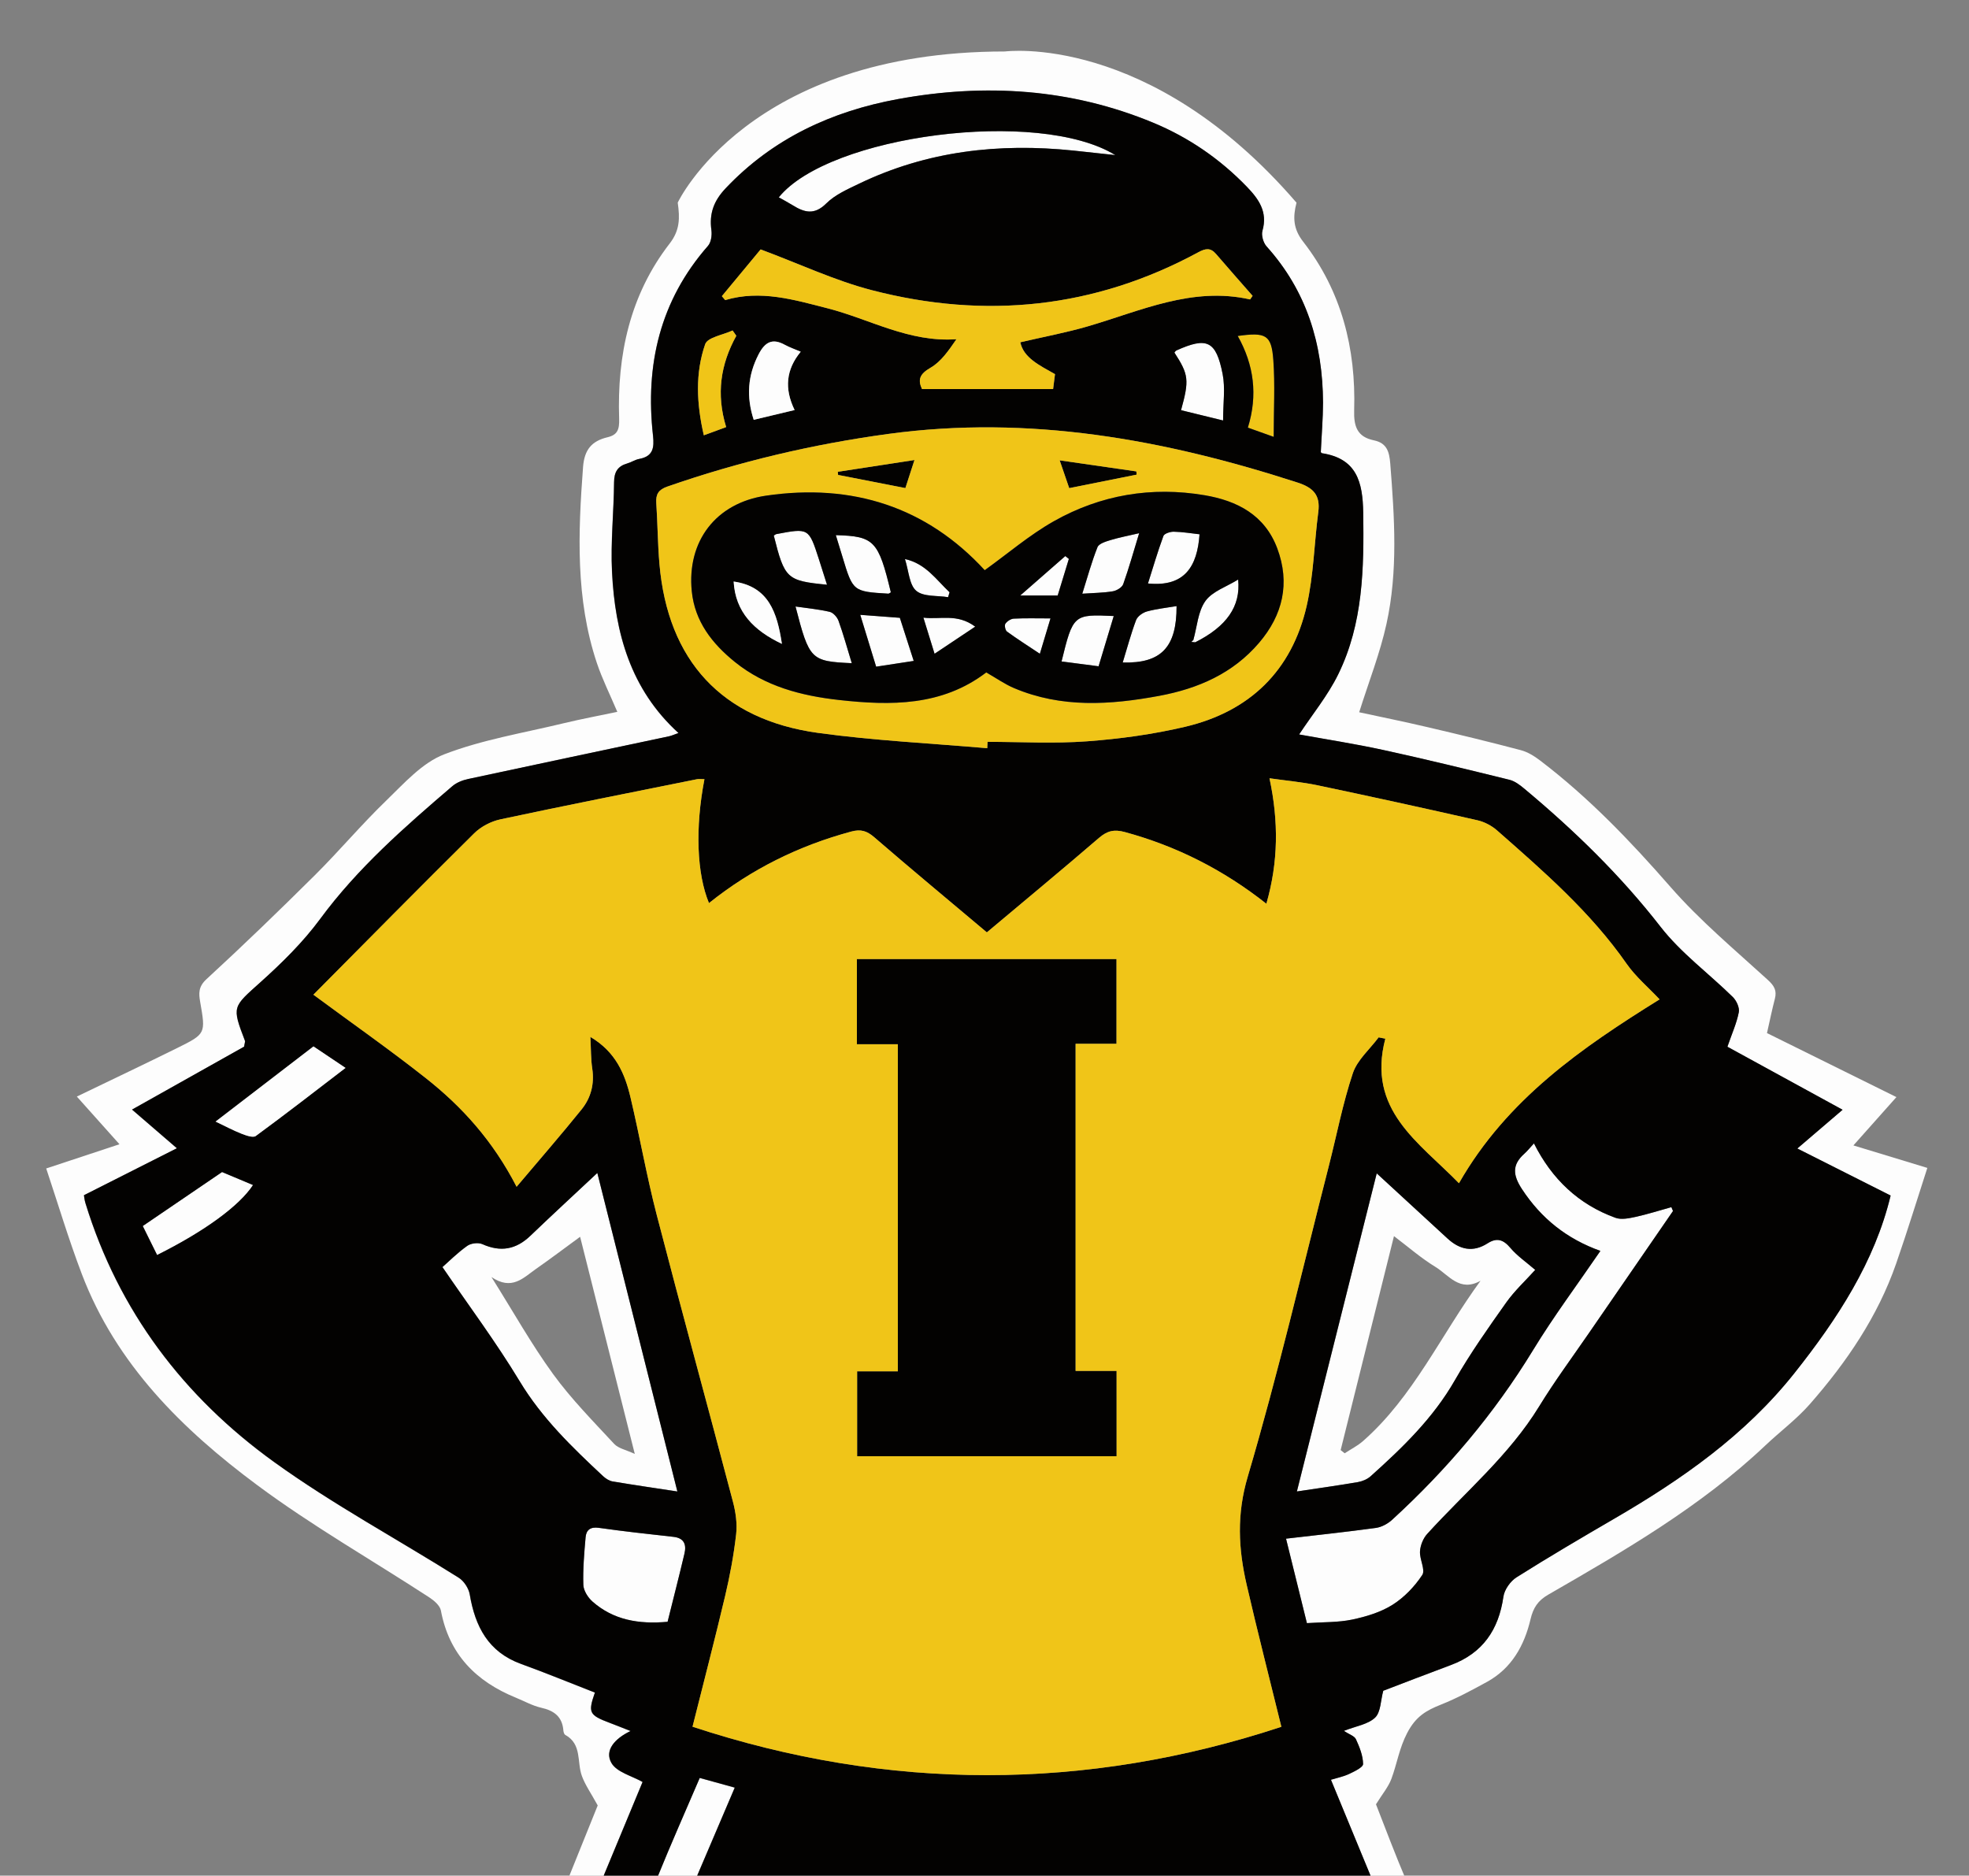 <?xml version="1.0" encoding="utf-8"?>
<!-- Generator: Adobe Illustrator 23.0.3, SVG Export Plug-In . SVG Version: 6.00 Build 0)  -->
<svg version="1.1" id="Layer_1" xmlns="http://www.w3.org/2000/svg" xmlns:xlink="http://www.w3.org/1999/xlink" x="0px" y="0px"
	 viewBox="0 0 612 583" style="enable-background:new 0 0 612 583;" xml:space="preserve">
<rect x="0" y="0" width="612" height="583" fill="#808080" stroke="none"/>
<style type="text/css">
	.st0{fill:#FDFDFD;}
	.st1{fill:#F0C518;}
	.st2{fill:#030201;}
	.st3{clip-path:url(#SVGID_2_);fill:#FDFDFD;}
	.st4{clip-path:url(#SVGID_2_);fill:#030201;}
	.st5{clip-path:url(#SVGID_2_);fill:#F0C518;}
</style>
<path class="st0" d="M399.72,478.26c9.81-1.15,18.89-2.1,27.93-3.35c1.78-0.25,3.7-1.29,5.04-2.52
	c17.01-15.58,31.77-32.99,43.82-52.76c6.37-10.44,13.72-20.28,20.92-30.82c-10.44-3.73-18.38-10.08-24.36-19.18
	c-2.82-4.29-3.2-7.53,0.69-11c0.96-0.86,1.78-1.9,3.02-3.24c5.58,11.13,13.89,18.98,25.33,23.13c1.82,0.66,4.21,0.16,6.24-0.28
	c3.75-0.82,7.43-2,11.14-3.03c0.17,0.4,0.34,0.8,0.51,1.2c-8.73,12.68-17.47,25.35-26.19,38.03c-5.18,7.53-10.63,14.9-15.4,22.68
	c-9.34,15.26-22.99,26.65-34.82,39.67c-1.25,1.38-2.11,3.54-2.23,5.4c-0.16,2.48,1.75,5.78,0.7,7.36c-2.38,3.6-5.63,7-9.27,9.28
	c-3.7,2.32-8.2,3.67-12.54,4.58c-4.35,0.91-8.93,0.75-14.04,1.1C404.1,495.98,401.97,487.36,399.72,478.26z"/>
<path class="st0" d="M427.91,364.71c7.37,6.78,14.69,13.51,22,20.24c3.79,3.49,7.91,4.42,12.45,1.52c2.89-1.85,4.9-1.19,7.11,1.42
	c2.12,2.51,4.93,4.42,7.71,6.83c-3,3.34-6.42,6.48-9.04,10.18c-5.56,7.85-11.15,15.75-15.92,24.09
	c-6.75,11.79-16.27,20.97-26.19,29.87c-1.04,0.94-2.57,1.58-3.97,1.82c-6.36,1.08-12.75,1.97-18.96,2.91
	C411.41,430.45,419.73,397.3,427.91,364.71z M460.17,398.1c-6.48,3.65-9.9-1.81-14.03-4.32c-4.49-2.74-8.5-6.26-12.87-9.56
	c-5.56,22.33-11.07,44.42-16.57,66.51c0.42,0.33,0.83,0.66,1.25,0.99c1.93-1.27,4.04-2.33,5.75-3.84
	C439.32,434.12,447.8,415.06,460.17,398.1z"/>
<path class="st0" d="M137.52,393.85c1.92-1.69,4.62-4.4,7.69-6.6c1.15-0.83,3.44-1.11,4.72-0.54c5.67,2.54,10.45,1.68,14.9-2.58
	c6.94-6.64,14.01-13.16,20.83-19.55c8.15,32.44,16.49,65.62,24.88,99.01c-6.48-0.99-13.31-1.98-20.11-3.12
	c-1.07-0.18-2.17-0.89-2.99-1.65c-9.61-8.97-18.99-18-25.92-29.5C154.17,417.16,145.62,405.73,137.52,393.85z M152.75,396.94
	c6.9,10.98,12.49,20.99,19.19,30.2c5.63,7.74,12.44,14.63,18.96,21.67c1.31,1.41,3.68,1.84,6.4,3.11
	c-5.86-23.29-11.38-45.2-16.99-67.49c-4.99,3.65-9.35,6.95-13.83,10.07C162.63,397.21,159.07,401.23,152.75,396.94z"/>
<path class="st0" d="M207.5,504.1c-9.02,0.81-16.87-0.57-23.35-6.29c-1.41-1.25-2.77-3.4-2.83-5.18c-0.16-4.92,0.26-9.88,0.7-14.8
	c0.2-2.25,1.48-3.3,4.1-2.93c7.71,1.09,15.45,1.95,23.19,2.8c3.38,0.37,4.09,2.44,3.44,5.21
	C211.08,489.95,209.27,496.97,207.5,504.1z"/>
<path class="st0" d="M346.66,48.21c-5.03-0.55-9.03-1-13.03-1.41c-23.11-2.39-45.48,0.12-66.62,10.3
	c-3.58,1.72-7.46,3.42-10.19,6.14c-3.73,3.71-6.85,2.79-10.47,0.54c-1.39-0.86-2.83-1.62-4.29-2.44
	C257.67,42.01,322.75,33.49,346.66,48.21z"/>
<path class="st0" d="M48.83,390.1c-1.69-3.4-3.2-6.47-4.46-9.02c8.23-5.6,16.17-11,24.65-16.78c2.67,1.12,6.15,2.58,9.63,4.04
	C74.47,374.76,63.68,382.69,48.83,390.1z"/>
<path class="st0" d="M380.16,130.7c-5.15-1.26-9.11-2.23-13.08-3.2c2.59-9.38,2.39-11.06-2.06-17.92c0.21-0.23,0.38-0.54,0.63-0.66
	c9.48-4.27,12.31-3.05,14.36,7.34C380.88,120.63,380.16,125.31,380.16,130.7z"/>
<path class="st1" d="M384.71,104.43c8.78-1.23,10.49-0.36,11.07,7.48c0.56,7.65,0.12,15.38,0.12,23.89
	c-3.54-1.27-5.65-2.02-8.03-2.87C390.99,122.82,389.76,113.41,384.71,104.43z"/>
<path class="st2" d="M347.06,452.64c-27.1,0-53.72,0-80.66,0c0-8.77,0-17.33,0-26.39c4.19,0,8.27,0,12.65,0
	c0-34.05,0-67.59,0-101.67c-4.3,0-8.39,0-12.73,0c0-9.09,0-17.65,0-26.48c26.91,0,53.65,0,80.7,0c0,8.72,0,17.29,0,26.34
	c-4.22,0-8.33,0-12.71,0c0,34.05,0,67.63,0,101.68c4.21,0,8.3,0,12.74,0C347.06,435.15,347.06,443.71,347.06,452.64z"/>
<path class="st2" d="M281.41,151.71c-7.32-1.43-14.12-2.76-20.92-4.09c-0.03-0.33-0.07-0.65-0.1-0.98
	c7.68-1.18,15.36-2.36,23.84-3.66C283.23,146.08,282.42,148.6,281.41,151.71z"/>
<path class="st2" d="M332.33,151.73c-1-2.9-1.85-5.37-2.97-8.64c8.38,1.21,16.11,2.32,23.84,3.44c0.03,0.34,0.06,0.67,0.09,1.01
	C346.48,148.9,339.68,150.26,332.33,151.73z"/>
<path class="st0" d="M276.89,184.12c-0.47,0.26-0.62,0.42-0.76,0.41c-11.04-0.67-11.04-0.67-14.33-11.6
	c-0.65-2.17-1.33-4.33-2.02-6.59C271.71,166.66,273.03,168.05,276.89,184.12z"/>
<path class="st0" d="M336.39,184.54c1.63-5.15,2.92-9.92,4.74-14.47c0.44-1.1,2.55-1.74,4.02-2.19c2.67-0.82,5.43-1.33,8.93-2.15
	c-1.74,5.7-3.17,10.84-4.96,15.85c-0.37,1.02-2.03,2.01-3.23,2.21C342.97,184.28,339.99,184.29,336.39,184.54z"/>
<path class="st0" d="M264.75,206.14c-12.75-0.59-13.19-1.05-17.49-17.62c3.62,0.53,7.19,0.85,10.64,1.66
	c1.09,0.26,2.32,1.65,2.73,2.79C262.14,197.16,263.32,201.47,264.75,206.14z"/>
<path class="st0" d="M348.96,205.92c1.36-4.44,2.54-8.89,4.16-13.17c0.45-1.18,2.07-2.33,3.37-2.69c3-0.82,6.14-1.14,9.22-1.67
	C365.75,201.16,360.94,206.27,348.96,205.92z"/>
<path class="st0" d="M329.95,205.6c3.57-14.57,3.75-14.72,16.22-14.12c-1.52,5.06-3.03,10.07-4.71,15.62
	C337.7,206.61,334.01,206.13,329.95,205.6z"/>
<path class="st0" d="M372.84,166.07c-0.7,9.91-4.53,16.44-16.03,15.29c1.5-4.74,2.98-9.81,4.8-14.76c0.28-0.77,2.14-1.36,3.25-1.33
	C367.61,165.32,370.36,165.79,372.84,166.07z"/>
<path class="st0" d="M257.05,181.75c-12.52-1.23-13.16-1.84-16.55-15.28c0.27-0.16,0.53-0.41,0.82-0.46
	c10.06-1.9,10.06-1.9,13.21,7.83C255.34,176.34,256.13,178.86,257.05,181.75z"/>
<path class="st0" d="M267.38,191.11c4.32,0.33,8.09,0.61,12.31,0.93c1.29,4.02,2.64,8.2,4.31,13.4c-3.81,0.58-7.43,1.14-11.68,1.79
	C270.69,201.9,269.09,196.71,267.38,191.11z"/>
<path class="st0" d="M370.91,198.92c1.16-4.1,1.42-8.86,3.76-12.12c2.16-3.01,6.56-4.42,10.17-6.66c0.85,8.34-3.59,14.6-13.35,19.51
	C371.33,199.37,371.14,199.13,370.91,198.92z"/>
<path class="st0" d="M326.51,192.22c-1.09,3.65-2.03,6.77-3.3,11c-3.69-2.46-7.03-4.59-10.23-6.91c-0.52-0.38-0.83-1.93-0.49-2.43
	c0.54-0.78,1.69-1.53,2.62-1.58C318.72,192.11,322.33,192.22,326.51,192.22z"/>
<path class="st0" d="M290.48,203.21c-1.24-4-2.25-7.28-3.47-11.23c5.23,0.66,10.48-1.39,16.1,2.8
	C298.31,197.98,294.67,200.41,290.48,203.21z"/>
<path class="st0" d="M332.22,173.73c-1.14,3.73-2.28,7.47-3.48,11.37c-3.47,0-6.73,0-11.64,0c5.33-4.66,9.67-8.46,14.01-12.26
	C331.48,173.13,331.85,173.43,332.22,173.73z"/>
<path class="st0" d="M294.68,185.62c-3.38-0.56-7.64-0.08-9.88-1.97c-2.19-1.85-2.32-6.13-3.52-9.88
	c6.48,1.42,9.74,6.45,13.87,10.33C294.99,184.6,294.83,185.11,294.68,185.62z"/>
<path class="st0" d="M371.49,199.65c-0.4-0.04-0.8-0.08-1.2-0.12c0.21-0.2,0.42-0.41,0.62-0.61
	C371.14,199.13,371.33,199.37,371.49,199.65z"/>
<g>
	<defs>
		<path id="SVGID_1_" d="M210.64,63c0,0,21.92-47,101.71-47c0,0,44.98-6,90.63,47L448,118.32L546,224l41.65,95L614,355.4l-13,134.17
			L564,583H87.2L-27,384.44L-32,335l89-162.16L148,91L210.64,63z"/>
	</defs>
	<clipPath id="SVGID_2_">
		<use xlink:href="#SVGID_1_"  style="overflow:visible;"/>
	</clipPath>
	<path class="st3" d="M660,63c-85.62,0-171.23,0-257.02,0c-1.18,4.53-1.03,8.14,2.05,12.1c11.95,15.35,16.45,33.24,15.87,52.4
		c-0.16,5.11,0.98,8.3,6.14,9.37c4.03,0.84,4.79,3.54,5.08,7.28c1.31,16.64,2.44,33.33-1.17,49.75c-2.01,9.16-5.51,18-8.49,27.49
		c6.42,1.39,13.84,2.89,21.2,4.62c9.72,2.27,19.42,4.62,29.07,7.17c2.16,0.57,4.24,1.89,6.06,3.28
		c15.04,11.46,27.99,24.98,40.42,39.22c9.15,10.47,19.96,19.5,30.27,28.91c2.02,1.85,2.84,3.32,2.18,5.87
		c-0.84,3.21-1.5,6.47-2.45,10.65c13.1,6.48,26.3,13.01,40.23,19.9c-4.29,4.82-8.44,9.48-13.37,15.02
		c7.46,2.27,14.61,4.45,22.98,6.99c-3.15,9.71-6.23,19.77-9.68,29.7c-5.74,16.52-15.44,30.72-26.85,43.74
		c-4.13,4.7-9.26,8.51-13.83,12.84c-20.07,18.99-43.77,32.71-67.49,46.38c-3.19,1.84-4.64,4.06-5.48,7.61
		c-1.92,8.16-5.85,15.27-13.54,19.49c-4.65,2.55-9.36,5.1-14.28,7.05c-4.61,1.84-7.82,3.65-10.52,8.82
		c-2.48,4.76-3.16,9.56-4.9,14.24c-0.95,2.56-2.84,4.77-4.8,7.94c2.81,7.2,6.02,15.74,9.59,24.12c0.47,1.11,2.83,2.01,4.32,2.01
		c26.49,0.11,52.98,0.08,79.46,0.07c46.31-0.01,92.62-0.02,138.93-0.03c0,6.33,0,12.67,0,19c-221.67,0-443.33,0-665,0
		c0-6.33,0-12.67,0-19c60.13,0,120.26,0,180.39,0c3.74-9.28,7.39-18.33,10.41-25.82c-2.06-3.76-3.88-6.32-4.92-9.16
		c-1.58-4.31,0.08-9.89-5.17-12.77c-0.34-0.19-0.54-0.87-0.58-1.34c-0.33-4.31-2.87-6.2-6.89-7.1c-2.72-0.61-5.25-2.06-7.87-3.12
		c-12.39-5.05-20.77-13.46-23.31-27.09c-0.29-1.55-2.13-3.12-3.63-4.1c-17.84-11.62-36.42-22.22-53.47-34.89
		c-23.3-17.31-43.84-37.57-54.5-65.58c-4.16-10.94-7.51-22.18-11.08-32.84c8.3-2.74,15.43-5.1,22.77-7.53
		c-4.61-5.15-8.77-9.8-13.25-14.82c11.29-5.45,21.34-10.21,31.3-15.14c8.82-4.37,8.75-4.45,7.03-14.31
		c-0.45-2.59-0.58-4.7,1.95-7.02c11.49-10.57,22.73-21.43,33.81-32.44c7.54-7.5,14.41-15.69,22.06-23.07
		c5.55-5.36,11.17-11.75,18.02-14.39c11.85-4.57,24.67-6.65,37.11-9.66c5.57-1.34,11.21-2.39,16.71-3.55
		c-2.31-5.46-4.71-10.24-6.38-15.25c-6.62-19.89-5.81-40.32-4.27-60.84c0.41-5.41,2.7-8.1,7.63-9.27c3.03-0.72,3.7-2.34,3.59-5.72
		c-0.66-19.79,3.32-38.5,15.7-54.48c3.19-4.12,3.2-7.91,2.51-12.69C138.57,63,66.78,63-5,63c0-22.33,0-44.67,0-67
		c221.67,0,443.33,0,665,0C660,18.33,660,40.67,660,63z M410.53,140.53c0.25-5.41,0.68-10.39,0.66-15.38
		c-0.07-18.25-5.11-34.72-17.56-48.55c-1.02-1.13-1.68-3.44-1.27-4.85c1.69-5.88-1.16-9.87-4.87-13.7
		c-8.32-8.62-18.03-15.29-29.05-19.87c-25.67-10.66-52.34-12.31-79.4-7.35c-20.54,3.77-38.88,12.23-53.55,27.75
		c-3.67,3.88-5.11,7.83-4.4,12.98c0.22,1.58-0.08,3.77-1.06,4.88c-14.93,17.02-19.55,36.99-17.09,58.98
		c0.42,3.78,0.02,6.45-4.28,7.25c-1.28,0.24-2.44,1.04-3.71,1.4c-2.96,0.84-4.08,2.62-4.11,5.79c-0.08,9.32-1.1,18.66-0.64,27.94
		c0.94,18.88,5.71,36.46,20.66,50.06c-1.22,0.43-2.09,0.84-3.01,1.04c-20.79,4.42-41.59,8.79-62.37,13.26
		c-1.73,0.37-3.59,1.1-4.91,2.23c-14.81,12.67-29.44,25.45-41.13,41.33c-5.28,7.17-11.8,13.58-18.46,19.56
		c-8.7,7.81-8.99,7.48-4.87,18.24c0.1,0.26-0.08,0.63-0.27,1.84c-11.18,6.28-22.84,12.82-34.82,19.55
		c4.27,3.68,8.6,7.42,13.94,12.02c-10,5.05-19.24,9.72-28.89,14.6c0.04,0.24,0.14,1.39,0.47,2.47
		c10.29,33.53,30.54,60.19,58.59,80.42c18.28,13.19,38.29,23.96,57.41,35.99c1.63,1.02,3.12,3.3,3.44,5.2
		c1.69,9.98,5.75,17.91,15.96,21.61c7.7,2.79,15.29,5.92,22.94,8.9c-2.17,6.26-1.82,6.99,4.68,9.44c1.89,0.71,3.75,1.47,6.4,2.51
		c-5.05,2.42-8.12,6.1-5.95,9.91c1.65,2.9,6.39,4.04,9.69,5.93c-4.46,10.75-9,21.68-13.74,33.11c4.95,0,8.96-0.2,12.93,0.06
		c2.94,0.19,4.31-0.82,5.43-3.59c4.16-10.27,8.65-20.4,13.14-30.84c3.74,1.03,7.15,1.98,10.89,3.01
		c-4.54,10.64-8.87,20.8-13.31,31.19c70.88,0,141.3,0,212.49,0c-4.7-11.39-9.24-22.38-13.88-33.63c1.92-0.59,3.9-0.98,5.66-1.81
		c1.64-0.78,4.34-2.05,4.33-3.08c-0.03-2.59-1.09-5.27-2.22-7.7c-0.48-1.04-2.14-1.53-3.76-2.6c3.8-1.5,7.52-2.02,9.72-4.13
		c1.77-1.7,1.71-5.32,2.53-8.34c6.14-2.34,13.54-5.21,20.98-7.98c9.92-3.69,14.89-10.97,16.37-21.27c0.31-2.2,2.18-4.82,4.1-6.03
		c9.97-6.29,20.14-12.27,30.34-18.2c20.98-12.2,40.66-25.94,55.97-45.2c13.44-16.91,25.03-34.74,29.94-55.25
		c-9.68-4.88-19.03-9.59-29-14.62c5.52-4.72,9.87-8.45,14.07-12.04c-12.31-6.73-24.2-13.24-35.8-19.59
		c1.43-4.15,2.89-7.36,3.54-10.73c0.28-1.43-0.73-3.61-1.87-4.73c-7.45-7.33-16.11-13.67-22.45-21.82
		c-12.48-16.05-26.85-30-42.36-42.94c-1.37-1.14-2.95-2.35-4.62-2.76c-13.05-3.22-26.11-6.41-39.24-9.27
		c-8.87-1.93-17.87-3.32-26.12-4.82c4.13-6.24,8.92-12.08,12.15-18.68c7.77-15.84,8.03-32.98,7.77-50.25
		c-0.14-9.58-2.03-16.84-12.85-18.49C410.74,140.84,410.65,140.64,410.53,140.53z"/>
	<path class="st4" d="M410.53,140.53c0.11,0.11,0.21,0.31,0.34,0.33c10.81,1.65,12.71,8.91,12.85,18.49
		c0.25,17.28,0,34.41-7.77,50.25c-3.24,6.6-8.03,12.43-12.15,18.68c8.25,1.51,17.25,2.89,26.12,4.82
		c13.13,2.86,26.19,6.06,39.24,9.27c1.67,0.41,3.25,1.61,4.62,2.76c15.51,12.94,29.88,26.89,42.36,42.94
		c6.34,8.16,15,14.5,22.45,21.82c1.14,1.12,2.15,3.3,1.87,4.73c-0.65,3.37-2.11,6.58-3.54,10.73c11.6,6.35,23.5,12.86,35.8,19.59
		c-4.2,3.59-8.55,7.32-14.07,12.04c9.97,5.03,19.31,9.74,29,14.62c-4.91,20.5-16.5,38.33-29.94,55.25
		c-15.31,19.26-34.99,33-55.97,45.2c-10.19,5.93-20.37,11.91-30.34,18.2c-1.92,1.21-3.79,3.83-4.1,6.03
		c-1.48,10.31-6.44,17.59-16.37,21.27c-7.44,2.76-14.84,5.64-20.98,7.98c-0.82,3.02-0.76,6.64-2.53,8.34
		c-2.2,2.11-5.92,2.63-9.72,4.13c1.62,1.07,3.28,1.56,3.76,2.6c1.12,2.43,2.19,5.11,2.22,7.7c0.01,1.03-2.68,2.3-4.33,3.08
		c-1.76,0.83-3.73,1.22-5.66,1.81c4.65,11.26,9.18,22.24,13.88,33.63c-71.19,0-141.61,0-212.49,0c4.44-10.39,8.77-20.55,13.31-31.19
		c-3.74-1.03-7.15-1.97-10.89-3.01c-4.48,10.45-8.98,20.58-13.14,30.84c-1.12,2.78-2.49,3.79-5.43,3.59
		c-3.97-0.26-7.98-0.06-12.93-0.06c4.75-11.43,9.28-22.37,13.74-33.11c-3.31-1.89-8.04-3.03-9.69-5.93
		c-2.17-3.81,0.9-7.49,5.95-9.91c-2.64-1.04-4.51-1.8-6.4-2.51c-6.51-2.45-6.85-3.18-4.68-9.44c-7.65-2.98-15.24-6.11-22.94-8.9
		c-10.21-3.7-14.27-11.63-15.96-21.61c-0.32-1.9-1.81-4.18-3.44-5.2c-19.12-12.03-39.14-22.81-57.41-35.99
		c-28.05-20.23-48.3-46.89-58.59-80.42c-0.33-1.08-0.42-2.23-0.47-2.47c9.65-4.87,18.89-9.54,28.89-14.6
		c-5.33-4.6-9.67-8.34-13.94-12.02c11.98-6.72,23.64-13.27,34.82-19.55c0.19-1.2,0.37-1.57,0.27-1.84
		c-4.12-10.76-3.83-10.42,4.87-18.24c6.65-5.98,13.17-12.39,18.46-19.56c11.69-15.88,26.32-28.65,41.13-41.33
		c1.32-1.13,3.18-1.86,4.91-2.23c20.78-4.48,41.58-8.84,62.37-13.26c0.92-0.2,1.79-0.61,3.01-1.04
		c-14.95-13.6-19.72-31.18-20.66-50.06c-0.46-9.28,0.56-18.63,0.64-27.94c0.03-3.16,1.15-4.94,4.11-5.79
		c1.27-0.36,2.43-1.17,3.71-1.4c4.3-0.79,4.7-3.46,4.28-7.25c-2.47-21.99,2.16-41.96,17.09-58.98c0.97-1.11,1.27-3.31,1.06-4.88
		c-0.71-5.15,0.73-9.1,4.4-12.98c14.67-15.52,33.01-23.98,53.55-27.75c27.06-4.96,53.73-3.31,79.4,7.35
		c11.02,4.58,20.72,11.25,29.05,19.87c3.7,3.83,6.56,7.82,4.87,13.7c-0.4,1.41,0.26,3.71,1.27,4.85
		c12.45,13.83,17.49,30.3,17.56,48.55C411.21,130.13,410.78,135.12,410.53,140.53z M218.95,242.19c-1.08,0-1.74-0.11-2.35,0.02
		c-20.37,4.11-40.75,8.13-61.07,12.47c-2.91,0.62-6.03,2.25-8.14,4.33c-16.87,16.69-33.53,33.6-49.98,50.17
		c12.32,9.1,23.88,17.19,34.93,25.92c11.25,8.88,20.83,19.41,28.23,33.78c7.26-8.61,13.89-16.22,20.22-24.07
		c2.89-3.59,4.01-7.9,3.29-12.67c-0.45-2.98-0.38-6.05-0.58-9.84c7.86,4.64,10.74,11.45,12.47,18.79
		c2.87,12.14,5.02,24.45,8.15,36.52c7.71,29.76,15.86,59.42,23.69,89.15c0.85,3.25,1.37,6.81,1,10.1
		c-0.73,6.43-1.92,12.85-3.41,19.15c-3.2,13.55-6.72,27.02-10.15,40.7c60.92,20.09,122.31,20.05,183.02,0.03
		c-3.66-14.89-7.41-29.5-10.8-44.21c-2.57-11.15-3.12-21.82,0.35-33.55c9.41-31.86,16.94-64.28,25.18-96.48
		c2.47-9.65,4.33-19.49,7.48-28.9c1.39-4.15,5.28-7.47,8.03-11.16c0.69,0.14,1.39,0.27,2.08,0.41
		c-5.84,22.19,10.46,32.17,22.88,44.93c14.96-26.2,38.26-42.16,62.36-57.15c-3.52-3.75-7.44-7.03-10.26-11.08
		c-11.18-16.04-25.78-28.71-40.29-41.46c-1.67-1.47-3.92-2.64-6.08-3.13c-16.53-3.75-33.1-7.38-49.69-10.87
		c-4.77-1-9.66-1.43-14.93-2.18c2.87,13.46,2.75,26.08-0.97,39c-13.33-10.53-27.88-17.89-43.98-22.28c-3.33-0.91-5.48-0.39-8.03,1.8
		c-11.34,9.76-22.87,19.3-34.87,29.38c-11.95-10.06-23.58-19.71-35.02-29.59c-2.29-1.98-4.17-2.55-7.12-1.75
		c-16.27,4.38-31.04,11.67-44.23,22.24C216.56,271.56,216.03,257.37,218.95,242.19z M306.85,232.57c0.03-0.66,0.06-1.33,0.09-1.99
		c10.32,0,20.68,0.59,30.94-0.17c10.24-0.76,20.55-2.17,30.54-4.53c20.04-4.74,33.12-17.43,37.72-37.6
		c2.17-9.49,2.33-19.43,3.6-29.13c0.69-5.23-1.53-7.57-6.44-9.16c-41.42-13.42-83.44-21.07-127.19-15.12
		c-23.48,3.19-46.36,8.59-68.72,16.38c-2.69,0.94-3.59,2.34-3.41,5.07c0.42,6.31,0.44,12.64,0.98,18.94
		c2.59,30.04,19.37,48.4,49.26,52.53C271.66,230.2,289.31,231.03,306.85,232.57z M399.72,478.26c2.25,9.09,4.38,17.71,6.49,26.26
		c5.12-0.35,9.69-0.19,14.04-1.1c4.33-0.91,8.84-2.26,12.54-4.58c3.64-2.28,6.89-5.68,9.27-9.28c1.05-1.58-0.86-4.89-0.7-7.36
		c0.12-1.86,0.98-4.02,2.23-5.4c11.83-13.02,25.47-24.4,34.82-39.67c4.77-7.79,10.22-15.15,15.4-22.68
		c8.72-12.69,17.46-25.36,26.19-38.03c-0.17-0.4-0.34-0.8-0.51-1.2c-3.71,1.03-7.38,2.2-11.14,3.03c-2.02,0.44-4.42,0.94-6.24,0.28
		c-11.44-4.15-19.75-12.01-25.33-23.13c-1.24,1.34-2.05,2.38-3.02,3.24c-3.88,3.47-3.5,6.71-0.69,11
		c5.98,9.1,13.92,15.45,24.36,19.18c-7.2,10.54-14.56,20.38-20.92,30.82c-12.05,19.76-26.81,37.18-43.82,52.76
		c-1.34,1.23-3.27,2.28-5.04,2.52C418.62,476.16,409.54,477.12,399.72,478.26z M427.91,364.71c-8.18,32.59-16.5,65.74-24.82,98.88
		c6.2-0.93,12.6-1.82,18.96-2.91c1.4-0.24,2.93-0.89,3.97-1.82c9.92-8.9,19.44-18.07,26.19-29.87c4.77-8.34,10.36-16.24,15.92-24.09
		c2.62-3.7,6.04-6.85,9.04-10.18c-2.77-2.41-5.59-4.32-7.71-6.83c-2.2-2.61-4.21-3.27-7.11-1.42c-4.53,2.9-8.66,1.97-12.45-1.52
		C442.6,378.22,435.29,371.49,427.91,364.71z M137.52,393.85c8.11,11.88,16.66,23.32,24,35.48c6.93,11.49,16.31,20.53,25.92,29.5
		c0.81,0.76,1.92,1.47,2.99,1.65c6.8,1.14,13.63,2.13,20.11,3.12c-8.39-33.4-16.73-66.57-24.88-99.01
		c-6.82,6.39-13.89,12.9-20.83,19.55c-4.45,4.26-9.24,5.11-14.9,2.58c-1.28-0.57-3.57-0.29-4.72,0.54
		C142.14,389.45,139.43,392.16,137.52,393.85z M388.55,93.07c0.27-0.37,0.54-0.74,0.8-1.11c-3.79-4.33-7.61-8.65-11.36-13.01
		c-1.73-2.01-3.24-1.77-5.52-0.54c-32.23,17.46-66.28,20.91-101.48,11.78c-11.43-2.96-22.29-8.1-34.55-12.67
		c-3.52,4.24-7.79,9.38-12.05,14.53c0.34,0.41,0.68,0.81,1.03,1.22c11.01-3.26,21.4-0.11,31.89,2.57
		c13.07,3.35,25.24,10.63,39.99,9.59c-2.35,3.39-4.72,6.96-8.04,8.86c-3.43,1.97-4,3.73-2.67,6.63c13.74,0,27.15,0,40.75,0
		c0.21-1.66,0.4-3.11,0.59-4.63c-4.79-2.72-9.8-5.08-10.78-9.91c7.31-1.7,14.25-2.99,21-4.96
		C354.61,96.62,370.58,89.01,388.55,93.07z M207.5,504.1c1.77-7.13,3.58-14.15,5.24-21.2c0.65-2.78-0.06-4.84-3.44-5.21
		c-7.74-0.85-15.48-1.71-23.19-2.8c-2.62-0.37-3.9,0.68-4.1,2.93c-0.43,4.92-0.86,9.88-0.7,14.8c0.06,1.78,1.42,3.93,2.83,5.18
		C190.63,503.53,198.48,504.92,207.5,504.1z M346.66,48.21c-23.91-14.72-88.99-6.19-104.6,13.13c1.45,0.82,2.9,1.58,4.29,2.44
		c3.62,2.25,6.74,3.18,10.47-0.54c2.73-2.72,6.62-4.42,10.19-6.14c21.14-10.18,43.51-12.7,66.62-10.3
		C337.63,47.21,341.64,47.66,346.66,48.21z M97.43,325.26c-10.07,7.73-20.11,15.44-30.42,23.35c2.94,1.4,5.42,2.73,8.03,3.76
		c1.41,0.55,3.6,1.35,4.46,0.72c9.3-6.82,18.42-13.91,27.89-21.16C103.53,329.35,100.5,327.32,97.43,325.26z M48.83,390.1
		c14.86-7.41,25.64-15.34,29.82-21.76c-3.48-1.46-6.96-2.92-9.63-4.04c-8.49,5.78-16.42,11.17-24.65,16.78
		C45.63,383.63,47.14,386.69,48.83,390.1z M380.16,130.7c0-5.4,0.72-10.07-0.14-14.43c-2.05-10.39-4.88-11.61-14.36-7.34
		c-0.26,0.12-0.43,0.43-0.63,0.66c4.44,6.85,4.65,8.53,2.06,17.91C371.05,128.48,375.01,129.44,380.16,130.7z M246.98,127.45
		c-3.25-6.65-2.65-12.62,1.89-18.13c-1.91-0.82-3.49-1.35-4.92-2.14c-3.93-2.18-6.22-0.82-8.18,2.97
		c-3.38,6.56-3.84,13.14-1.51,20.33C238.45,129.49,242.42,128.54,246.98,127.45z M384.71,104.43c5.05,8.98,6.28,18.39,3.15,28.49
		c2.38,0.85,4.5,1.61,8.03,2.87c0-8.51,0.44-16.24-0.12-23.89C395.2,104.07,393.49,103.2,384.71,104.43z M228.86,104.37
		c-0.39-0.55-0.78-1.1-1.16-1.65c-2.95,1.39-7.77,2.12-8.52,4.27c-3.12,9.01-2.69,18.44-0.42,28.31c2.53-0.93,4.72-1.73,6.94-2.55
		C222.54,122.44,223.98,113.21,228.86,104.37z"/>
	<path class="st5" d="M218.95,242.19c-2.92,15.18-2.38,29.37,1.41,38.52c13.19-10.57,27.96-17.86,44.23-22.24
		c2.95-0.79,4.83-0.22,7.12,1.75c11.43,9.88,23.07,19.53,35.02,29.59c12-10.08,23.53-19.62,34.87-29.38c2.55-2.19,4.7-2.71,8.03-1.8
		c16.1,4.38,30.65,11.75,43.98,22.28c3.72-12.92,3.85-25.55,0.97-39c5.27,0.75,10.16,1.18,14.93,2.18
		c16.59,3.49,33.16,7.11,49.69,10.87c2.16,0.49,4.41,1.67,6.08,3.13c14.51,12.75,29.11,25.42,40.29,41.46
		c2.82,4.04,6.73,7.33,10.26,11.08c-24.1,14.99-47.39,30.95-62.36,57.15c-12.42-12.76-28.72-22.74-22.88-44.93
		c-0.69-0.14-1.39-0.27-2.08-0.41c-2.75,3.7-6.65,7.01-8.03,11.16c-3.14,9.42-5.01,19.26-7.48,28.9
		c-8.24,32.21-15.77,64.62-25.18,96.48c-3.47,11.74-2.92,22.4-0.35,33.55c3.39,14.7,7.15,29.32,10.8,44.21
		c-60.72,20.02-122.1,20.06-183.02-0.03c3.43-13.68,6.94-27.15,10.15-40.7c1.49-6.3,2.68-12.72,3.41-19.15
		c0.37-3.3-0.14-6.86-1-10.1c-7.83-29.73-15.97-59.39-23.69-89.15c-3.13-12.07-5.27-24.38-8.15-36.52
		c-1.74-7.34-4.61-14.16-12.47-18.79c0.2,3.79,0.13,6.85,0.58,9.84c0.72,4.76-0.4,9.07-3.29,12.67
		c-6.32,7.85-12.95,15.46-20.22,24.07c-7.4-14.36-16.98-24.9-28.23-33.78c-11.05-8.73-22.61-16.82-34.93-25.92
		c16.45-16.57,33.11-33.48,49.98-50.17c2.11-2.09,5.23-3.71,8.14-4.33c20.32-4.34,40.7-8.37,61.07-12.47
		C217.21,242.08,217.87,242.19,218.95,242.19z M347.06,452.64c0-8.92,0-17.49,0-26.52c-4.45,0-8.53,0-12.74,0
		c0-34.05,0-67.63,0-101.68c4.39,0,8.49,0,12.71,0c0-9.05,0-17.63,0-26.34c-27.05,0-53.79,0-80.7,0c0,8.83,0,17.39,0,26.48
		c4.34,0,8.43,0,12.73,0c0,34.08,0,67.63,0,101.67c-4.38,0-8.47,0-12.65,0c0,9.06,0,17.62,0,26.39
		C293.34,452.64,319.96,452.64,347.06,452.64z"/>
	<path class="st5" d="M306.85,232.57c-17.55-1.54-35.19-2.37-52.62-4.77c-29.9-4.13-46.67-22.49-49.26-52.53
		c-0.54-6.29-0.56-12.63-0.98-18.94c-0.18-2.73,0.72-4.13,3.41-5.07c22.36-7.79,45.24-13.19,68.72-16.38
		c43.76-5.95,85.77,1.7,127.19,15.12c4.91,1.59,7.13,3.92,6.44,9.16c-1.28,9.71-1.44,19.64-3.6,29.13
		c-4.6,20.17-17.69,32.85-37.72,37.6c-9.99,2.36-20.29,3.77-30.54,4.53c-10.26,0.76-20.62,0.17-30.94,0.17
		C306.92,231.24,306.88,231.91,306.85,232.57z M306.55,209.01c3.15,1.8,5.75,3.65,8.61,4.87c14.72,6.25,29.88,5.26,45.12,2.42
		c12.1-2.25,22.95-6.97,31.08-16.52c7.34-8.62,9.69-18.47,5.63-29.32c-3.88-10.39-12.43-14.8-22.58-16.52
		c-16.47-2.79-32.29-0.13-46.78,8.03c-7.66,4.31-14.46,10.16-21.57,15.27c-18.05-19.64-41.13-27.1-68-23.16
		c-15.58,2.29-24.61,14.17-23.05,29.72c0.94,9.39,6.33,16.25,13.4,21.97c9.42,7.61,20.68,10.51,32.35,11.81
		C276.85,219.36,292.77,219.52,306.55,209.01z M281.41,151.71c1.01-3.11,1.83-5.64,2.83-8.72c-8.48,1.3-16.16,2.48-23.84,3.66
		c0.03,0.33,0.07,0.65,0.1,0.98C267.29,148.95,274.08,150.28,281.41,151.71z M332.33,151.73c7.36-1.47,14.16-2.84,20.96-4.2
		c-0.03-0.34-0.06-0.67-0.09-1.01c-7.73-1.12-15.46-2.23-23.84-3.44C330.48,146.36,331.33,148.84,332.33,151.73z"/>
	<path class="st5" d="M388.55,93.07c-17.97-4.07-33.94,3.55-50.43,8.36c-6.74,1.97-13.68,3.25-21,4.96
		c0.98,4.83,5.99,7.19,10.78,9.91c-0.19,1.52-0.38,2.97-0.59,4.63c-13.6,0-27,0-40.75,0c-1.33-2.9-0.76-4.65,2.67-6.63
		c3.32-1.91,5.69-5.47,8.04-8.86c-14.75,1.04-26.92-6.24-39.99-9.59c-10.49-2.68-20.88-5.83-31.89-2.57
		c-0.34-0.41-0.68-0.81-1.03-1.22c4.27-5.14,8.53-10.29,12.05-14.53c12.26,4.57,23.12,9.71,34.55,12.67
		c35.2,9.13,69.25,5.68,101.48-11.78c2.28-1.23,3.79-1.48,5.52,0.54c3.75,4.37,7.57,8.68,11.36,13.01
		C389.09,92.33,388.82,92.7,388.55,93.07z"/>
	<path class="st3" d="M97.43,325.26c3.07,2.06,6.1,4.09,9.96,6.68c-9.47,7.25-18.58,14.34-27.89,21.16
		c-0.87,0.63-3.05-0.17-4.46-0.72c-2.61-1.03-5.1-2.36-8.03-3.76C77.31,340.7,87.36,332.99,97.43,325.26z"/>
	<path class="st3" d="M246.98,127.45c-4.56,1.09-8.53,2.04-12.71,3.04c-2.34-7.19-1.87-13.77,1.51-20.33
		c1.96-3.8,4.25-5.15,8.18-2.97c1.43,0.79,3.01,1.32,4.92,2.14C244.32,114.83,243.73,120.8,246.98,127.45z"/>
	<path class="st5" d="M228.86,104.37c-4.88,8.84-6.32,18.07-3.16,28.38c-2.22,0.82-4.4,1.62-6.94,2.55
		c-2.27-9.87-2.7-19.3,0.42-28.31c0.74-2.15,5.57-2.88,8.52-4.27C228.09,103.27,228.47,103.82,228.86,104.37z"/>
	<path class="st4" d="M306.55,209.01c-13.78,10.51-29.7,10.35-45.78,8.56c-11.67-1.3-22.93-4.2-32.35-11.81
		c-7.07-5.71-12.46-12.58-13.4-21.97c-1.56-15.55,7.47-27.43,23.05-29.72c26.87-3.94,49.94,3.52,68,23.16
		c7.12-5.1,13.91-10.96,21.57-15.27c14.49-8.15,30.31-10.82,46.78-8.03c10.14,1.72,18.7,6.14,22.58,16.52
		c4.05,10.86,1.71,20.7-5.63,29.32c-8.13,9.55-18.98,14.27-31.08,16.52c-15.24,2.83-30.4,3.82-45.12-2.42
		C312.3,212.66,309.7,210.81,306.55,209.01z M371.49,199.65c9.76-4.91,14.2-11.18,13.35-19.51c-3.61,2.24-8.01,3.65-10.17,6.66
		c-2.34,3.26-2.59,8.02-3.76,12.12c-0.21,0.2-0.42,0.41-0.62,0.61C370.68,199.57,371.08,199.61,371.49,199.65z M276.89,184.12
		c-3.86-16.07-5.17-17.46-17.1-17.78c0.69,2.26,1.37,4.42,2.02,6.59c3.29,10.93,3.29,10.93,14.33,11.6
		C276.27,184.53,276.42,184.38,276.89,184.12z M336.39,184.54c3.61-0.25,6.59-0.26,9.49-0.75c1.2-0.2,2.87-1.19,3.23-2.21
		c1.79-5.01,3.22-10.15,4.96-15.85c-3.5,0.82-6.26,1.34-8.93,2.15c-1.47,0.45-3.58,1.09-4.02,2.19
		C339.31,174.62,338.02,179.38,336.39,184.54z M264.75,206.14c-1.43-4.67-2.61-8.98-4.12-13.17c-0.41-1.14-1.64-2.53-2.73-2.79
		c-3.46-0.81-7.03-1.14-10.64-1.66C251.56,205.1,252,205.55,264.75,206.14z M348.96,205.92c11.97,0.35,16.79-4.77,16.74-17.53
		c-3.08,0.52-6.21,0.85-9.22,1.67c-1.3,0.36-2.92,1.51-3.37,2.69C351.51,197.04,350.33,201.48,348.96,205.92z M329.95,205.6
		c4.07,0.53,7.75,1.01,11.51,1.5c1.67-5.56,3.18-10.56,4.71-15.62C333.7,190.88,333.51,191.03,329.95,205.6z M372.84,166.07
		c-2.48-0.27-5.22-0.74-7.98-0.8c-1.11-0.03-2.97,0.57-3.25,1.33c-1.82,4.95-3.3,10.02-4.8,14.76
		C368.31,182.51,372.14,175.97,372.84,166.07z M257.05,181.75c-0.92-2.9-1.7-5.41-2.51-7.91c-3.15-9.73-3.15-9.74-13.21-7.83
		c-0.29,0.06-0.55,0.3-0.82,0.47C243.88,179.91,244.53,180.52,257.05,181.75z M267.38,191.11c1.72,5.6,3.31,10.8,4.94,16.11
		c4.25-0.65,7.87-1.2,11.68-1.79c-1.67-5.19-3.02-9.37-4.31-13.4C275.46,191.72,271.7,191.43,267.38,191.11z M243.03,200.13
		c-1.48-9.76-4.12-17.83-15-19.37C228.57,190.24,234.32,196.01,243.03,200.13z M326.51,192.22c-4.18,0-7.79-0.11-11.4,0.07
		c-0.93,0.05-2.08,0.8-2.62,1.58c-0.34,0.49-0.03,2.05,0.49,2.43c3.2,2.33,6.54,4.46,10.23,6.91
		C324.48,198.99,325.42,195.87,326.51,192.22z M290.48,203.21c4.19-2.8,7.83-5.23,12.63-8.43c-5.62-4.19-10.87-2.14-16.1-2.8
		C288.23,195.93,289.24,199.21,290.48,203.21z M332.22,173.73c-0.37-0.3-0.74-0.59-1.1-0.89c-4.34,3.8-8.68,7.6-14.01,12.26
		c4.9,0,8.17,0,11.64,0C329.93,181.19,331.08,177.46,332.22,173.73z M294.68,185.62c0.15-0.51,0.31-1.02,0.46-1.53
		c-4.13-3.87-7.39-8.91-13.87-10.33c1.2,3.75,1.33,8.03,3.52,9.88C287.04,185.55,291.3,185.06,294.68,185.62z"/>
	<path class="st3" d="M243.03,200.13c-8.71-4.12-14.46-9.89-15-19.37C238.91,182.3,241.55,190.37,243.03,200.13z"/>
</g>
</svg>
